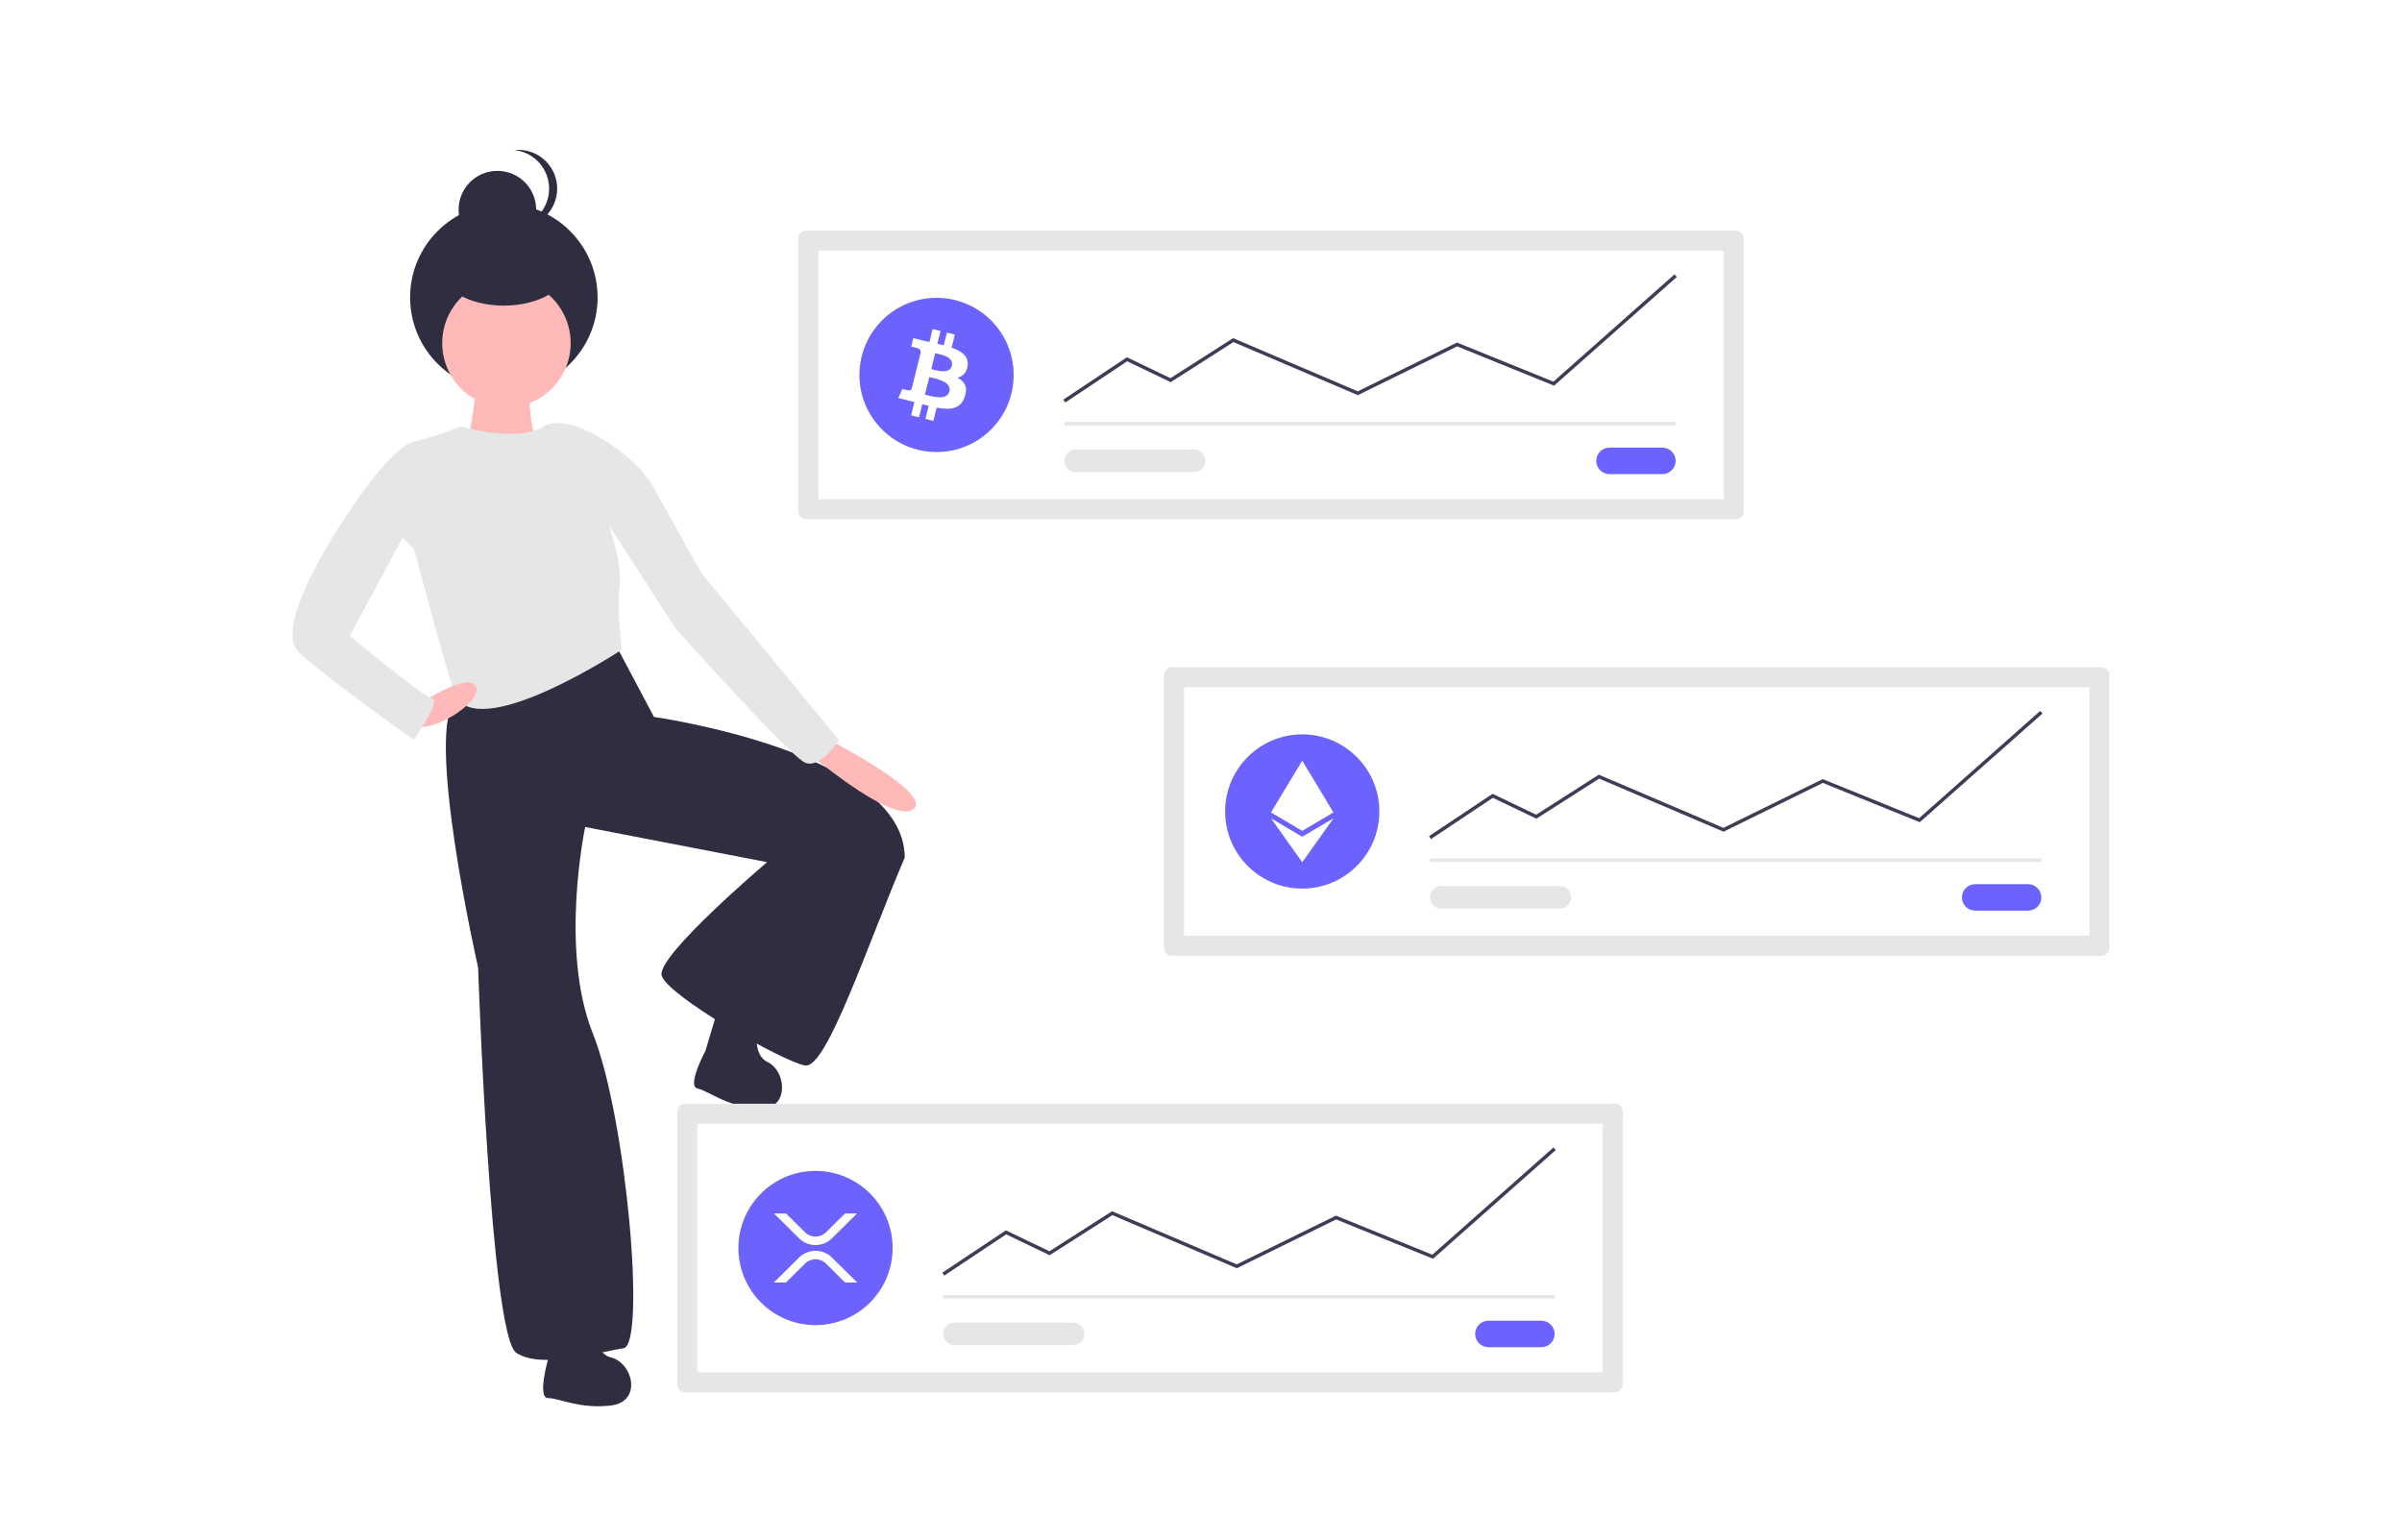 <svg width="780" height="500" viewBox="0 0 780 661" fill="none" xmlns="http://www.w3.org/2000/svg">
<g id="heroImage 1" filter="url(#filter0_i_0_18)">
<path id="Vector" d="M70.495 295.927C56.055 307.742 79.684 411.451 79.684 411.451C79.684 411.451 84.936 569.639 96.094 576.859C107.253 584.079 132.195 576.203 142.041 574.89C151.886 573.577 143.354 475.776 128.913 439.675C114.473 403.574 125.631 351.064 125.631 351.064L203.741 366.16C203.741 366.16 156.481 406.2 158.45 414.733C160.42 423.266 210.961 452.146 220.15 453.459C229.34 454.772 247.062 400.949 262.815 364.191C262.815 319 155.169 303.804 155.169 303.804L138.103 271.641C138.103 271.641 84.936 284.113 70.495 295.927Z" fill="#2F2E41"/>
<path id="Vector_2" d="M109.698 579.583C109.698 579.583 104.935 596.254 109.698 596.254C114.461 596.254 123.193 601.017 136.688 599.429C150.184 597.841 146.215 581.171 136.688 578.789C127.162 576.407 129.544 557.355 129.544 557.355C126.368 551.004 111.285 558.943 111.285 558.943L109.698 579.583Z" fill="#2F2E41"/>
<path id="Vector_3" d="M177.32 447.016C177.32 447.016 169.148 462.307 173.804 463.312C178.46 464.316 185.991 470.814 199.518 472.108C213.045 473.402 212.681 456.269 203.871 451.932C195.061 447.595 201.407 429.473 201.407 429.473C199.642 422.596 183.224 427.175 183.224 427.175L177.32 447.016Z" fill="#2F2E41"/>
<path id="Vector_4" d="M79.356 153.821C80.669 156.446 74.762 189.265 74.762 189.265L80.013 198.455C80.013 198.455 110.206 186.64 105.612 184.671C101.017 182.701 101.673 158.415 101.673 158.415C101.673 158.415 78.043 151.195 79.356 153.821Z" fill="#FFB9B9"/>
<path id="Vector_5" d="M90.721 163.937C112.948 163.937 130.966 145.919 130.966 123.692C130.966 101.465 112.948 83.446 90.721 83.446C68.494 83.446 50.475 101.465 50.475 123.692C50.475 145.919 68.494 163.937 90.721 163.937Z" fill="#2F2E41"/>
<path id="Vector_6" d="M87.945 102.669C97.143 102.669 104.598 95.213 104.598 86.016C104.598 76.818 97.143 69.362 87.945 69.362C78.748 69.362 71.292 76.818 71.292 86.016C71.292 95.213 78.748 102.669 87.945 102.669Z" fill="#2F2E41"/>
<path id="Vector_7" d="M95.231 93.558C95.807 93.618 96.386 93.648 96.966 93.648C99.153 93.648 101.318 93.218 103.339 92.381C105.359 91.544 107.195 90.317 108.741 88.771C110.288 87.224 111.514 85.388 112.351 83.368C113.188 81.347 113.619 79.182 113.619 76.995C113.619 74.808 113.188 72.643 112.351 70.622C111.514 68.602 110.288 66.766 108.741 65.219C107.195 63.673 105.359 62.446 103.339 61.609C101.318 60.773 99.153 60.342 96.966 60.342C96.386 60.342 95.807 60.372 95.231 60.432C99.325 60.861 103.115 62.791 105.87 65.849C108.625 68.908 110.15 72.879 110.15 76.995C110.15 81.112 108.625 85.082 105.87 88.141C103.115 91.199 99.325 93.129 95.231 93.558V93.558Z" fill="#2F2E41"/>
<path id="Vector_8" d="M91.828 170.887C107.053 170.887 119.396 158.544 119.396 143.319C119.396 128.093 107.053 115.75 91.828 115.75C76.602 115.75 64.26 128.093 64.26 143.319C64.26 158.544 76.602 170.887 91.828 170.887Z" fill="#FFB9B9"/>
<path id="Vector_9" d="M52.116 185.655C43.583 187.624 29.143 208.629 29.143 208.629L52.116 231.602C52.116 231.602 68.526 293.302 70.495 295.927C83.396 313.128 141.384 274.923 141.384 274.923C141.384 274.923 139.087 256.216 140.4 247.027C141.662 238.189 135.477 220.443 135.477 220.443C135.477 220.443 157.138 211.254 152.543 202.065C147.948 192.875 119.724 171.871 107.909 179.091C96.094 186.312 72.464 179.091 72.464 179.091C72.464 179.091 60.649 183.686 52.116 185.655Z" fill="#E6E6E6"/>
<path id="Vector_10" d="M219.822 317.916C219.822 317.916 257.236 350.079 266.425 343.515C275.615 336.951 230.981 313.978 230.981 313.978L219.822 317.916Z" fill="#FFB9B9"/>
<path id="Vector_11" d="M51.788 306.758C57.039 312.665 81.982 297.568 78.784 290.864C75.586 284.16 55.727 297.568 55.727 297.568C55.727 297.568 46.537 300.85 51.788 306.758Z" fill="#FFB9B9"/>
<path id="Vector_12" d="M52.116 217.818L24.548 269.016C24.548 269.016 56.055 295.271 59.993 295.927C63.931 296.584 52.116 313.65 52.116 313.65C52.116 313.65 16.672 288.707 2.888 276.236C-10.896 263.765 29.143 208.629 29.143 208.629L40.958 201.408L52.116 217.818Z" fill="#E6E6E6"/>
<path id="Vector_13" d="M132.195 215.849L164.358 265.734C164.358 265.734 213.587 320.87 220.15 323.495C226.714 326.121 234.591 313.65 234.591 313.65L175.516 242.104L153.199 202.065L144.666 198.783L132.195 215.849Z" fill="#E6E6E6"/>
<path id="Vector_14" d="M90.721 127.217C106.05 127.217 118.476 119.761 118.476 110.564C118.476 101.367 106.05 93.911 90.721 93.911C75.392 93.911 62.965 101.367 62.965 110.564C62.965 119.761 75.392 127.217 90.721 127.217Z" fill="#2F2E41"/>
<path id="Vector_15" d="M168.584 469.876C167.674 469.877 166.802 470.239 166.159 470.882C165.516 471.525 165.154 472.398 165.153 473.307V590.332C165.154 591.242 165.516 592.114 166.159 592.757C166.802 593.401 167.674 593.762 168.584 593.763H567.619C568.529 593.762 569.401 593.4 570.044 592.757C570.687 592.114 571.049 591.242 571.05 590.332V473.307C571.049 472.398 570.687 471.525 570.044 470.882C569.401 470.239 568.529 469.877 567.619 469.876L168.584 469.876Z" fill="#E6E6E6"/>
<path id="Vector_16" d="M173.751 585.165H562.452V478.474H173.751V585.165Z" fill="white"/>
<path id="Vector_17" d="M513.388 563.032C512.641 563.031 511.901 563.177 511.211 563.462C510.521 563.748 509.893 564.166 509.365 564.694C508.836 565.222 508.417 565.849 508.131 566.539C507.845 567.229 507.698 567.968 507.698 568.715C507.698 569.462 507.845 570.202 508.131 570.892C508.417 571.582 508.836 572.209 509.365 572.737C509.893 573.264 510.521 573.683 511.211 573.968C511.901 574.253 512.641 574.4 513.388 574.399H536.122C537.63 574.399 539.075 573.8 540.141 572.734C541.207 571.668 541.806 570.223 541.806 568.715C541.806 567.208 541.207 565.762 540.141 564.696C539.075 563.63 537.63 563.032 536.122 563.032H513.388Z" fill="#6C63FF"/>
<path id="Vector_18" d="M541.806 552.007H279.368V553.503H541.806V552.007Z" fill="#E6E6E6"/>
<path id="LastCoin" d="M224.51 564.923C242.792 564.923 257.613 550.102 257.613 531.82C257.613 513.537 242.792 498.716 224.51 498.716C206.227 498.716 191.406 513.537 191.406 531.82C191.406 550.102 206.227 564.923 224.51 564.923Z" fill="#6C63FF"/>
<path id="Vector_19" d="M279.782 543.657L278.953 542.413L306.224 524.232L324.925 533.208L351.823 516.023L405.331 538.848L447.942 517.917L489.319 534.691L541.31 488.642L542.302 489.762L489.616 536.426L448 519.554L405.375 540.493L351.963 517.709L325.029 534.918L306.345 525.95L279.782 543.657Z" fill="#3F3D56"/>
<path id="Vector_20" d="M284.228 563.813C283.589 563.813 282.956 563.938 282.366 564.182C281.775 564.426 281.239 564.783 280.787 565.235C280.335 565.686 279.977 566.222 279.732 566.812C279.487 567.402 279.361 568.035 279.361 568.673C279.361 569.312 279.487 569.945 279.732 570.535C279.977 571.125 280.335 571.661 280.787 572.112C281.239 572.564 281.775 572.921 282.366 573.165C282.956 573.409 283.589 573.534 284.228 573.533H335.07C336.358 573.532 337.593 573.019 338.503 572.108C339.413 571.197 339.924 569.961 339.924 568.673C339.924 567.386 339.413 566.15 338.503 565.239C337.593 564.328 336.358 563.815 335.07 563.813H284.228Z" fill="#E6E6E6"/>
<path id="LastCoinLogo" d="M237.153 517.01H242.326L231.563 527.662C229.682 529.515 227.148 530.554 224.508 530.554C221.868 530.554 219.334 529.515 217.454 527.662L206.692 517.01H211.865L220.041 525.102C221.232 526.276 222.837 526.934 224.509 526.934C226.181 526.934 227.786 526.276 228.977 525.102L237.153 517.01ZM211.799 546.629H206.627L217.456 535.912C219.336 534.059 221.87 533.02 224.51 533.02C227.15 533.02 229.684 534.059 231.564 535.912L242.393 546.629H237.22L228.977 538.472C227.786 537.298 226.181 536.64 224.509 536.64C222.837 536.64 221.232 537.298 220.041 538.472L211.799 546.629Z" fill="white"/>
<path id="Vector_21" d="M220.545 95.034C219.635 95.035 218.763 95.397 218.12 96.04C217.477 96.683 217.115 97.555 217.114 98.465V215.49C217.115 216.4 217.477 217.272 218.12 217.915C218.763 218.558 219.635 218.92 220.545 218.921H619.58C620.49 218.92 621.362 218.558 622.005 217.915C622.648 217.272 623.01 216.4 623.011 215.49V98.465C623.01 97.555 622.648 96.683 622.005 96.04C621.362 95.397 620.49 95.035 619.58 95.034L220.545 95.034Z" fill="#E6E6E6"/>
<path id="Vector_22" d="M225.712 210.323H614.413V103.632H225.712V210.323Z" fill="white"/>
<path id="Vector_23" d="M565.349 188.19C563.842 188.19 562.396 188.788 561.33 189.854C560.265 190.92 559.666 192.366 559.666 193.873C559.666 195.38 560.265 196.826 561.33 197.892C562.396 198.958 563.842 199.557 565.349 199.557H588.083C589.591 199.557 591.036 198.958 592.102 197.892C593.168 196.826 593.767 195.38 593.767 193.873C593.767 192.366 593.168 190.92 592.102 189.854C591.036 188.788 589.591 188.19 588.083 188.19H565.349Z" fill="#6C63FF"/>
<path id="Vector_24" d="M593.767 177.165H331.329V178.661H593.767V177.165Z" fill="#E6E6E6"/>
<path id="Bitcoin" d="M276.471 190.081C294.754 190.081 309.575 175.26 309.575 156.978C309.575 138.695 294.754 123.874 276.471 123.874C258.188 123.874 243.367 138.695 243.367 156.978C243.367 175.26 258.188 190.081 276.471 190.081Z" fill="#6C63FF"/>
<path id="Vector_25" d="M331.743 168.815L330.914 167.57L358.185 149.39L376.886 158.366L403.784 141.181L404.148 141.336L457.292 164.006L499.903 143.075L541.28 159.849L593.271 113.799L594.263 114.919L541.577 161.583L499.961 144.712L457.336 165.651L403.925 142.867L376.99 160.075L358.306 151.106L331.743 168.815Z" fill="#3F3D56"/>
<path id="Vector_26" d="M336.189 188.971C334.901 188.973 333.666 189.486 332.756 190.397C331.846 191.308 331.335 192.543 331.335 193.831C331.335 195.119 331.846 196.354 332.756 197.266C333.666 198.177 334.901 198.69 336.189 198.691H387.031C388.32 198.691 389.557 198.179 390.468 197.268C391.379 196.356 391.891 195.12 391.891 193.831C391.891 192.542 391.379 191.306 390.468 190.395C389.557 189.483 388.32 188.971 387.031 188.971H336.189Z" fill="#E6E6E6"/>
<path id="BitLogo" d="M289.79 153.114C290.409 148.971 287.255 146.744 282.942 145.259L284.341 139.647L280.924 138.796L279.562 144.26C278.665 144.036 277.743 143.825 276.827 143.616L278.198 138.116L274.784 137.264L273.385 142.874C272.641 142.705 271.912 142.538 271.203 142.361L271.207 142.344L266.496 141.168L265.588 144.816C265.588 144.816 268.122 145.397 268.069 145.433C268.541 145.489 268.973 145.729 269.271 146.101C269.568 146.472 269.708 146.946 269.66 147.419L268.067 153.812C268.187 153.842 268.306 153.88 268.422 153.926L268.062 153.837L265.827 162.792C265.778 162.948 265.698 163.093 265.593 163.219C265.488 163.344 265.359 163.448 265.213 163.523C265.068 163.599 264.909 163.645 264.745 163.658C264.582 163.672 264.418 163.653 264.262 163.603C264.296 163.653 261.779 162.984 261.779 162.984L260.083 166.895L264.529 168.003C265.356 168.21 266.167 168.427 266.963 168.631L265.55 174.308L268.962 175.159L270.363 169.544C271.294 169.797 272.199 170.03 273.084 170.25L271.689 175.839L275.105 176.691L276.518 171.026C282.343 172.128 286.724 171.683 288.565 166.416C290.051 162.174 288.492 159.727 285.428 158.131C287.66 157.614 289.341 156.146 289.789 153.114L289.79 153.114ZM281.985 164.058C280.928 168.3 273.787 166.007 271.471 165.432L273.347 157.912C275.662 158.49 283.086 159.634 281.986 164.058H281.985ZM283.04 153.053C282.077 156.911 276.133 154.951 274.204 154.47L275.904 147.65C277.833 148.131 284.044 149.028 283.04 153.053V153.053Z" fill="white"/>
<path id="Vector_27" d="M377.534 282.455C376.624 282.456 375.752 282.818 375.109 283.461C374.466 284.104 374.104 284.976 374.103 285.886V402.911C374.104 403.821 374.466 404.693 375.109 405.336C375.752 405.979 376.624 406.341 377.534 406.342H776.569C777.479 406.341 778.351 405.979 778.994 405.336C779.637 404.693 779.999 403.821 780 402.911V285.886C779.999 284.976 779.637 284.104 778.994 283.461C778.351 282.818 777.479 282.456 776.569 282.455L377.534 282.455Z" fill="#E6E6E6"/>
<path id="Vector_28" d="M382.701 397.744H771.401V291.053H382.701V397.744Z" fill="white"/>
<path id="Vector_29" d="M722.338 375.611C720.831 375.611 719.385 376.209 718.319 377.275C717.253 378.341 716.654 379.787 716.654 381.294C716.654 382.802 717.253 384.247 718.319 385.313C719.385 386.379 720.831 386.978 722.338 386.978H745.072C746.579 386.978 748.025 386.379 749.091 385.313C750.157 384.247 750.756 382.802 750.756 381.294C750.756 379.787 750.157 378.341 749.091 377.275C748.025 376.209 746.579 375.611 745.072 375.611H722.338V375.611Z" fill="#6C63FF"/>
<path id="Vector_30" d="M750.756 364.586H488.317V366.082H750.756V364.586Z" fill="#E6E6E6"/>
<path id="Etherium" d="M433.46 377.502C451.742 377.502 466.563 362.681 466.563 344.399C466.563 326.116 451.742 311.295 433.46 311.295C415.177 311.295 400.356 326.116 400.356 344.399C400.356 362.681 415.177 377.502 433.46 377.502Z" fill="#6C63FF"/>
<path id="Vector_31" d="M488.732 356.236L487.902 354.992L515.173 336.811L533.875 345.788L560.773 328.603L561.137 328.757L614.281 351.428L656.892 330.496L698.269 347.27L750.26 301.221L751.252 302.341L698.566 349.005L656.95 332.133L614.325 353.072L560.914 330.288L533.978 347.496L515.295 338.528L488.732 356.236Z" fill="#3F3D56"/>
<path id="Vector_32" d="M493.177 376.392C491.888 376.392 490.652 376.905 489.741 377.816C488.83 378.727 488.317 379.964 488.317 381.252C488.317 382.541 488.83 383.778 489.741 384.689C490.652 385.6 491.888 386.112 493.177 386.112H544.02C545.309 386.112 546.545 385.6 547.457 384.689C548.368 383.778 548.88 382.541 548.88 381.252C548.88 379.964 548.368 378.727 547.457 377.816C546.545 376.905 545.309 376.392 544.02 376.392H493.177Z" fill="#E6E6E6"/>
<path id="Vector_33" d="M433.456 366.216L446.857 347.343L433.456 355.256L420.063 347.343L433.455 366.216H433.456Z" fill="white"/>
<path id="EtheriumLogo" d="M433.455 352.72H433.456L446.849 344.804L433.456 322.581H433.455L420.063 344.804L433.455 352.72Z" fill="white"/>
</g>
<defs>
<filter id="filter0_i_0_18" x="0" y="0" width="780" height="664.095" filterUnits="userSpaceOnUse" color-interpolation-filters="sRGB">
<feFlood flood-opacity="0" result="BackgroundImageFix"/>
<feBlend mode="normal" in="SourceGraphic" in2="BackgroundImageFix" result="shape"/>
<feColorMatrix in="SourceAlpha" type="matrix" values="0 0 0 0 0 0 0 0 0 0 0 0 0 0 0 0 0 0 127 0" result="hardAlpha"/>
<feOffset dy="4"/>
<feGaussianBlur stdDeviation="2"/>
<feComposite in2="hardAlpha" operator="arithmetic" k2="-1" k3="1"/>
<feColorMatrix type="matrix" values="0 0 0 0 0 0 0 0 0 0 0 0 0 0 0 0 0 0 0.25 0"/>
<feBlend mode="normal" in2="shape" result="effect1_innerShadow_0_18"/>
</filter>
</defs>
</svg>

